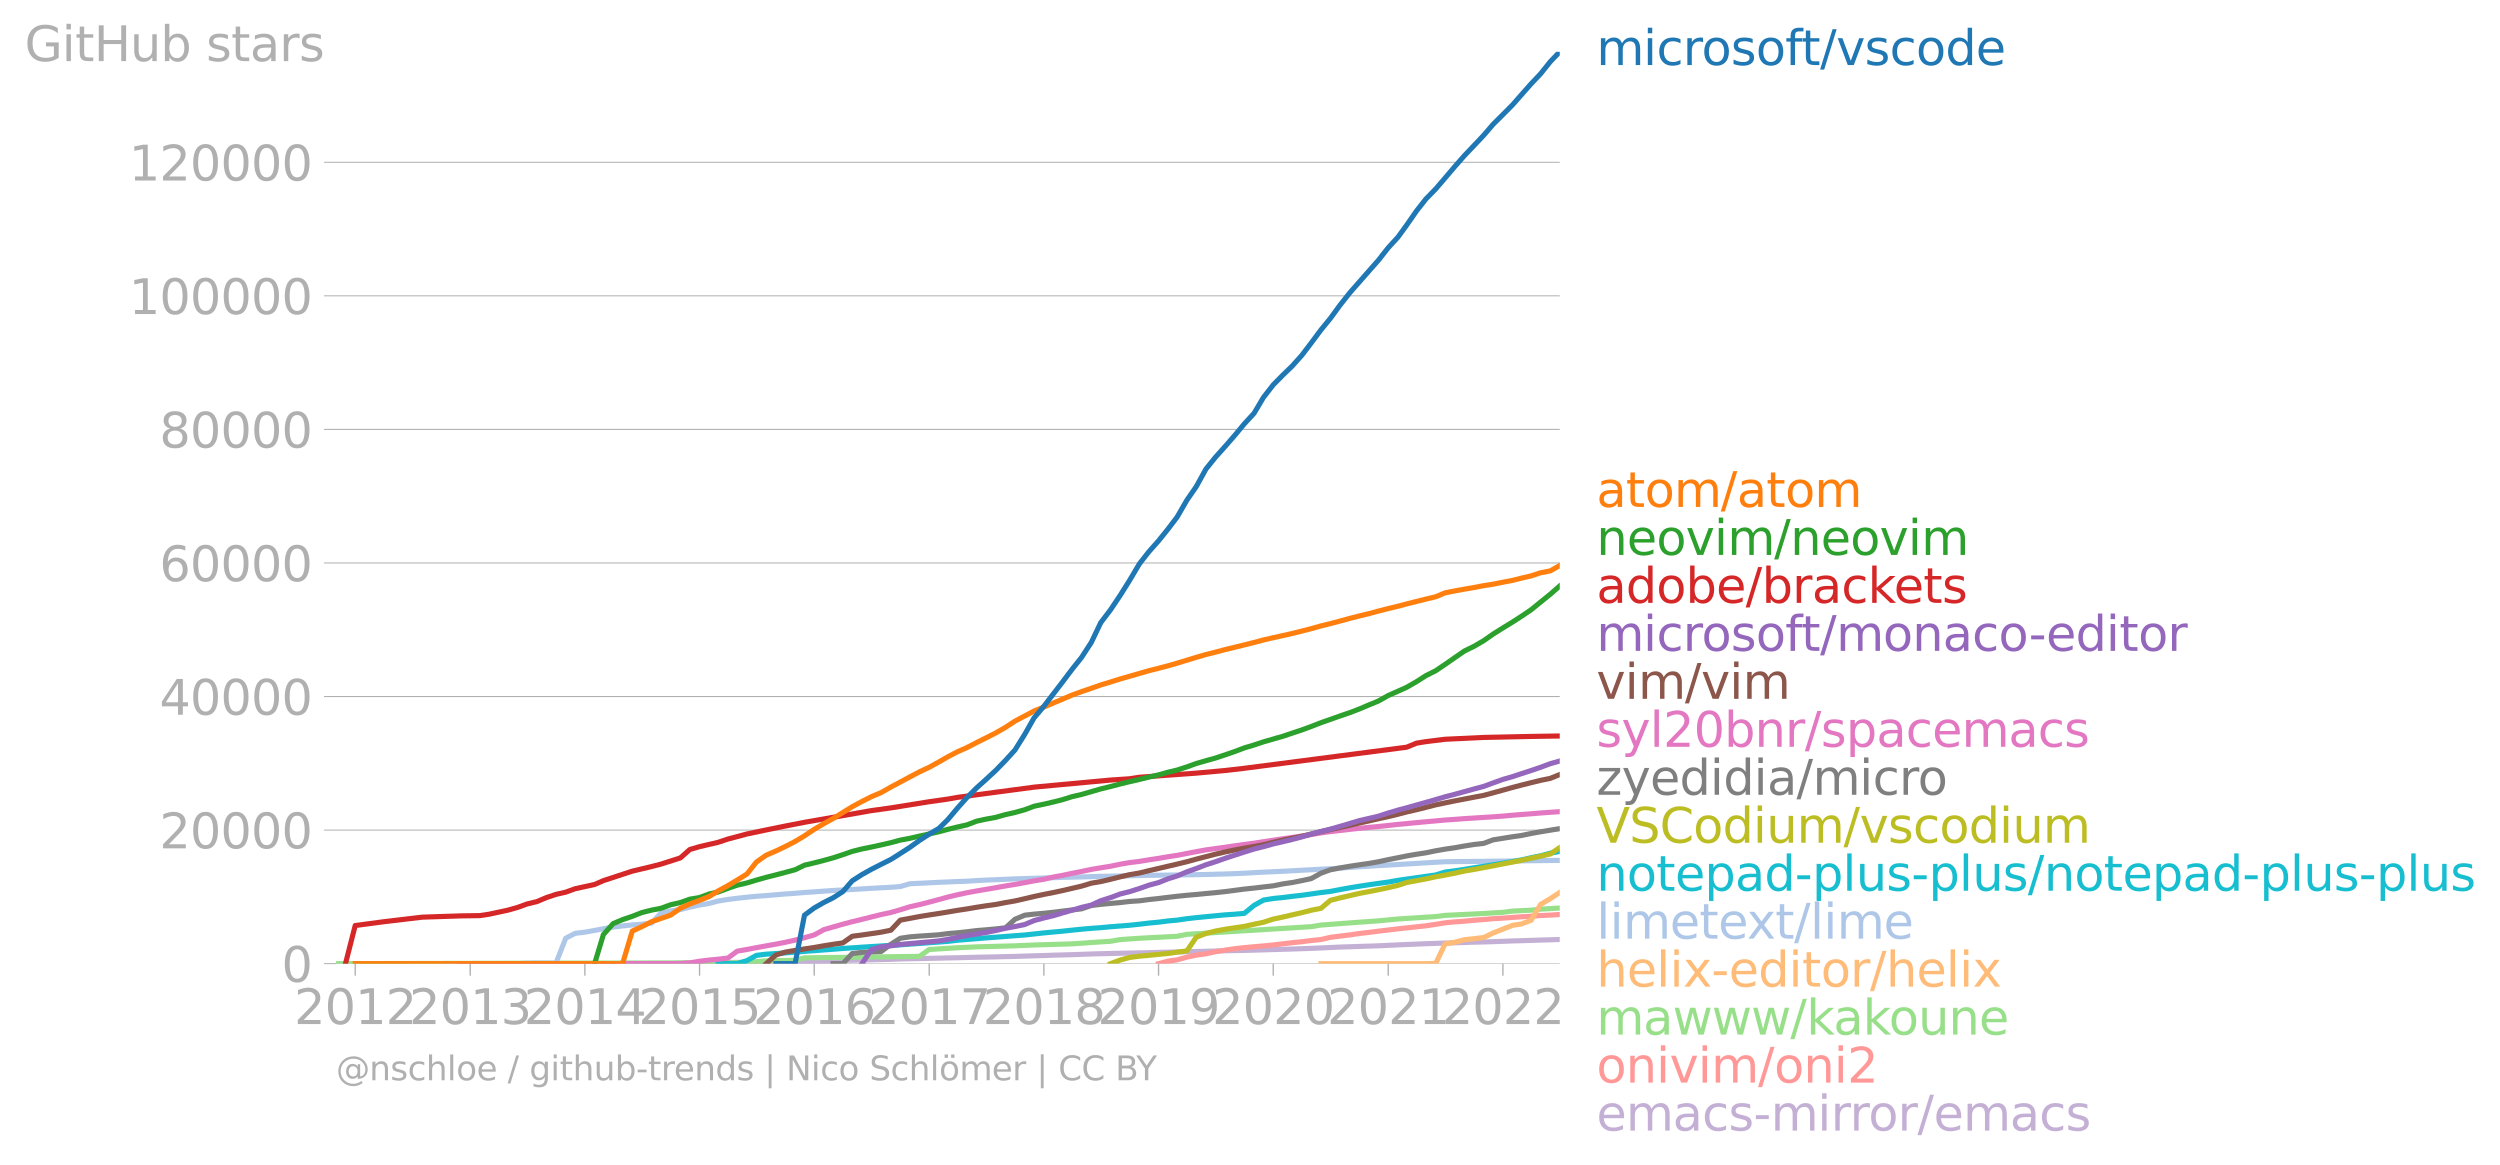 <svg xmlns:xlink="http://www.w3.org/1999/xlink" width="972.788" height="453.406" viewBox="0 0 729.591 340.054" xmlns="http://www.w3.org/2000/svg"><defs><style>*{stroke-linejoin:round;stroke-linecap:butt}</style></defs><g id="figure_1"><path d="M0 340.054h729.591V0H0v340.054z" style="fill:none" id="patch_1"/><g id="axes_1"><path d="M98.073 281.228h357.12V15.116H98.073v266.112z" style="fill:none" id="patch_2"/><g id="matplotlib.axis_1"><g id="xtick_1"><g id="line2d_1"><defs><path id="m80d85c4a92" d="M0 0v3.5" style="stroke:#b0b0b0;stroke-width:.4"/></defs><use xlink:href="#m80d85c4a92" x="103.666" y="281.228" style="fill:#b0b0b0;stroke:#b0b0b0;stroke-width:.4"/></g><g style="fill:#b0b0b0" transform="matrix(.14 0 0 -.14 85.851 298.866)" id="text_1"><defs><path id="DejaVuSans-32" d="M1228 531h2203V0H469v531q359 372 979 998 621 627 780 809 303 340 423 576 121 236 121 464 0 372-261 606-261 235-680 235-297 0-627-103-329-103-704-313v638q381 153 712 231 332 78 607 78 725 0 1156-363 431-362 431-968 0-288-108-546-107-257-392-607-78-91-497-524-418-433-1181-1211z" transform="scale(.016)"/><path id="DejaVuSans-30" d="M2034 4250q-487 0-733-480-245-479-245-1442 0-959 245-1439 246-480 733-480 491 0 736 480 246 480 246 1439 0 963-246 1442-245 480-736 480zm0 500q785 0 1199-621 414-620 414-1801 0-1178-414-1799Q2819-91 2034-91q-784 0-1198 620-414 621-414 1799 0 1181 414 1801 414 621 1198 621z" transform="scale(.016)"/><path id="DejaVuSans-31" d="M794 531h1031v3560L703 3866v575l1116 225h631V531h1031V0H794v531z" transform="scale(.016)"/></defs><use xlink:href="#DejaVuSans-32"/><use xlink:href="#DejaVuSans-30" x="63.623"/><use xlink:href="#DejaVuSans-31" x="127.246"/><use xlink:href="#DejaVuSans-32" x="190.869"/></g></g><g id="xtick_2"><use xlink:href="#m80d85c4a92" x="137.223" y="281.228" style="fill:#b0b0b0;stroke:#b0b0b0;stroke-width:.4" id="line2d_2"/><g style="fill:#b0b0b0" transform="matrix(.14 0 0 -.14 119.408 298.866)" id="text_2"><defs><path id="DejaVuSans-33" d="M2597 2516q453-97 707-404 255-306 255-756 0-690-475-1069Q2609-91 1734-91q-293 0-604 58T488 141v609q262-153 574-231 313-78 654-78 593 0 904 234t311 681q0 413-289 645-289 233-804 233h-544v519h569q465 0 712 186t247 536q0 359-255 551-254 193-729 193-260 0-557-57-297-56-653-174v562q360 100 674 150t592 50q719 0 1137-327 419-326 419-882 0-388-222-655t-631-370z" transform="scale(.016)"/></defs><use xlink:href="#DejaVuSans-32"/><use xlink:href="#DejaVuSans-30" x="63.623"/><use xlink:href="#DejaVuSans-31" x="127.246"/><use xlink:href="#DejaVuSans-33" x="190.869"/></g></g><g id="xtick_3"><use xlink:href="#m80d85c4a92" x="170.689" y="281.228" style="fill:#b0b0b0;stroke:#b0b0b0;stroke-width:.4" id="line2d_3"/><g style="fill:#b0b0b0" transform="matrix(.14 0 0 -.14 152.874 298.866)" id="text_3"><defs><path id="DejaVuSans-34" d="M2419 4116 825 1625h1594v2491zm-166 550h794V1625h666v-525h-666V0h-628v1100H313v609l1940 2957z" transform="scale(.016)"/></defs><use xlink:href="#DejaVuSans-32"/><use xlink:href="#DejaVuSans-30" x="63.623"/><use xlink:href="#DejaVuSans-31" x="127.246"/><use xlink:href="#DejaVuSans-34" x="190.869"/></g></g><g id="xtick_4"><use xlink:href="#m80d85c4a92" x="204.155" y="281.228" style="fill:#b0b0b0;stroke:#b0b0b0;stroke-width:.4" id="line2d_4"/><g style="fill:#b0b0b0" transform="matrix(.14 0 0 -.14 186.34 298.866)" id="text_4"><defs><path id="DejaVuSans-35" d="M691 4666h2478v-532H1269V2991q137 47 274 70 138 23 276 23 781 0 1237-428 457-428 457-1159 0-753-469-1171Q2575-91 1722-91q-294 0-599 50Q819 9 494 109v635q281-153 581-228t634-75q541 0 856 284 316 284 316 772 0 487-316 771-315 285-856 285-253 0-505-56-251-56-513-175v2344z" transform="scale(.016)"/></defs><use xlink:href="#DejaVuSans-32"/><use xlink:href="#DejaVuSans-30" x="63.623"/><use xlink:href="#DejaVuSans-31" x="127.246"/><use xlink:href="#DejaVuSans-35" x="190.869"/></g></g><g id="xtick_5"><use xlink:href="#m80d85c4a92" x="237.62" y="281.228" style="fill:#b0b0b0;stroke:#b0b0b0;stroke-width:.4" id="line2d_5"/><g style="fill:#b0b0b0" transform="matrix(.14 0 0 -.14 219.805 298.866)" id="text_5"><defs><path id="DejaVuSans-36" d="M2113 2584q-425 0-674-291-248-290-248-796 0-503 248-796 249-292 674-292t673 292q248 293 248 796 0 506-248 796-248 291-673 291zm1253 1979v-575q-238 112-480 171-242 60-480 60-625 0-955-422-329-422-376-1275 184 272 462 417 279 145 613 145 703 0 1111-427 408-426 408-1160 0-719-425-1154Q2819-91 2113-91q-810 0-1238 620-428 621-428 1799 0 1106 525 1764t1409 658q238 0 480-47t505-140z" transform="scale(.016)"/></defs><use xlink:href="#DejaVuSans-32"/><use xlink:href="#DejaVuSans-30" x="63.623"/><use xlink:href="#DejaVuSans-31" x="127.246"/><use xlink:href="#DejaVuSans-36" x="190.869"/></g></g><g id="xtick_6"><use xlink:href="#m80d85c4a92" x="271.178" y="281.228" style="fill:#b0b0b0;stroke:#b0b0b0;stroke-width:.4" id="line2d_6"/><g style="fill:#b0b0b0" transform="matrix(.14 0 0 -.14 253.363 298.866)" id="text_6"><defs><path id="DejaVuSans-37" d="M525 4666h3000v-269L1831 0h-659l1594 4134H525v532z" transform="scale(.016)"/></defs><use xlink:href="#DejaVuSans-32"/><use xlink:href="#DejaVuSans-30" x="63.623"/><use xlink:href="#DejaVuSans-31" x="127.246"/><use xlink:href="#DejaVuSans-37" x="190.869"/></g></g><g id="xtick_7"><use xlink:href="#m80d85c4a92" x="304.643" y="281.228" style="fill:#b0b0b0;stroke:#b0b0b0;stroke-width:.4" id="line2d_7"/><g style="fill:#b0b0b0" transform="matrix(.14 0 0 -.14 286.828 298.866)" id="text_7"><defs><path id="DejaVuSans-38" d="M2034 2216q-450 0-708-241-257-241-257-662 0-422 257-663 258-241 708-241t709 242q260 243 260 662 0 421-258 662-257 241-711 241zm-631 268q-406 100-633 378-226 279-226 679 0 559 398 884 399 325 1092 325 697 0 1094-325t397-884q0-400-227-679-226-278-629-378 456-106 710-416 255-309 255-755 0-679-414-1042Q2806-91 2034-91q-771 0-1186 362-414 363-414 1042 0 446 256 755 257 310 713 416zm-231 997q0-362 226-565 227-203 636-203 407 0 636 203 230 203 230 565 0 363-230 566-229 203-636 203-409 0-636-203-226-203-226-566z" transform="scale(.016)"/></defs><use xlink:href="#DejaVuSans-32"/><use xlink:href="#DejaVuSans-30" x="63.623"/><use xlink:href="#DejaVuSans-31" x="127.246"/><use xlink:href="#DejaVuSans-38" x="190.869"/></g></g><g id="xtick_8"><use xlink:href="#m80d85c4a92" x="338.109" y="281.228" style="fill:#b0b0b0;stroke:#b0b0b0;stroke-width:.4" id="line2d_8"/><g style="fill:#b0b0b0" transform="matrix(.14 0 0 -.14 320.294 298.866)" id="text_8"><defs><path id="DejaVuSans-39" d="M703 97v575q238-113 481-172 244-59 479-59 625 0 954 420 330 420 377 1277-181-269-460-413-278-144-615-144-700 0-1108 423-408 424-408 1159 0 718 425 1152 425 435 1131 435 810 0 1236-621 427-620 427-1801 0-1103-524-1761Q2575-91 1691-91q-238 0-482 47Q966 3 703 97zm1256 1978q425 0 673 290 249 291 249 798 0 503-249 795-248 292-673 292t-673-292q-248-292-248-795 0-507 248-798 248-290 673-290z" transform="scale(.016)"/></defs><use xlink:href="#DejaVuSans-32"/><use xlink:href="#DejaVuSans-30" x="63.623"/><use xlink:href="#DejaVuSans-31" x="127.246"/><use xlink:href="#DejaVuSans-39" x="190.869"/></g></g><g id="xtick_9"><use xlink:href="#m80d85c4a92" x="371.575" y="281.228" style="fill:#b0b0b0;stroke:#b0b0b0;stroke-width:.4" id="line2d_9"/><g style="fill:#b0b0b0" transform="matrix(.14 0 0 -.14 353.76 298.866)" id="text_9"><use xlink:href="#DejaVuSans-32"/><use xlink:href="#DejaVuSans-30" x="63.623"/><use xlink:href="#DejaVuSans-32" x="127.246"/><use xlink:href="#DejaVuSans-30" x="190.869"/></g></g><g id="xtick_10"><use xlink:href="#m80d85c4a92" x="405.132" y="281.228" style="fill:#b0b0b0;stroke:#b0b0b0;stroke-width:.4" id="line2d_10"/><g style="fill:#b0b0b0" transform="matrix(.14 0 0 -.14 387.317 298.866)" id="text_10"><use xlink:href="#DejaVuSans-32"/><use xlink:href="#DejaVuSans-30" x="63.623"/><use xlink:href="#DejaVuSans-32" x="127.246"/><use xlink:href="#DejaVuSans-31" x="190.869"/></g></g><g id="xtick_11"><use xlink:href="#m80d85c4a92" x="438.598" y="281.228" style="fill:#b0b0b0;stroke:#b0b0b0;stroke-width:.4" id="line2d_11"/><g style="fill:#b0b0b0" transform="matrix(.14 0 0 -.14 420.783 298.866)" id="text_11"><use xlink:href="#DejaVuSans-32"/><use xlink:href="#DejaVuSans-30" x="63.623"/><use xlink:href="#DejaVuSans-32" x="127.246"/><use xlink:href="#DejaVuSans-32" x="190.869"/></g></g></g><g id="matplotlib.axis_2"><g id="ytick_1"><path d="M98.073 281.228h357.12" clip-path="url(#pb4edbf4f71)" style="fill:none;stroke:#b0b0b0;stroke-width:.3;stroke-linecap:square" id="line2d_12"/><g id="line2d_13"><defs><path id="me4d086dafc" d="M0 0h-3.5" style="stroke:#b0b0b0;stroke-width:.3"/></defs><use xlink:href="#me4d086dafc" x="98.073" y="281.228" style="fill:#b0b0b0;stroke:#b0b0b0;stroke-width:.3"/></g><use xlink:href="#DejaVuSans-30" style="fill:#b0b0b0" transform="matrix(.14 0 0 -.14 82.166 286.547)" id="text_12"/></g><g id="ytick_2"><path d="M98.073 242.25h357.12" clip-path="url(#pb4edbf4f71)" style="fill:none;stroke:#b0b0b0;stroke-width:.3;stroke-linecap:square" id="line2d_14"/><use xlink:href="#me4d086dafc" x="98.073" y="242.25" style="fill:#b0b0b0;stroke:#b0b0b0;stroke-width:.3" id="line2d_15"/><g style="fill:#b0b0b0" transform="matrix(.14 0 0 -.14 46.536 247.57)" id="text_13"><use xlink:href="#DejaVuSans-32"/><use xlink:href="#DejaVuSans-30" x="63.623"/><use xlink:href="#DejaVuSans-30" x="127.246"/><use xlink:href="#DejaVuSans-30" x="190.869"/><use xlink:href="#DejaVuSans-30" x="254.492"/></g></g><g id="ytick_3"><path d="M98.073 203.272h357.12" clip-path="url(#pb4edbf4f71)" style="fill:none;stroke:#b0b0b0;stroke-width:.3;stroke-linecap:square" id="line2d_16"/><use xlink:href="#me4d086dafc" x="98.073" y="203.272" style="fill:#b0b0b0;stroke:#b0b0b0;stroke-width:.3" id="line2d_17"/><g style="fill:#b0b0b0" transform="matrix(.14 0 0 -.14 46.536 208.591)" id="text_14"><use xlink:href="#DejaVuSans-34"/><use xlink:href="#DejaVuSans-30" x="63.623"/><use xlink:href="#DejaVuSans-30" x="127.246"/><use xlink:href="#DejaVuSans-30" x="190.869"/><use xlink:href="#DejaVuSans-30" x="254.492"/></g></g><g id="ytick_4"><path d="M98.073 164.294h357.12" clip-path="url(#pb4edbf4f71)" style="fill:none;stroke:#b0b0b0;stroke-width:.3;stroke-linecap:square" id="line2d_18"/><use xlink:href="#me4d086dafc" x="98.073" y="164.294" style="fill:#b0b0b0;stroke:#b0b0b0;stroke-width:.3" id="line2d_19"/><g style="fill:#b0b0b0" transform="matrix(.14 0 0 -.14 46.536 169.613)" id="text_15"><use xlink:href="#DejaVuSans-36"/><use xlink:href="#DejaVuSans-30" x="63.623"/><use xlink:href="#DejaVuSans-30" x="127.246"/><use xlink:href="#DejaVuSans-30" x="190.869"/><use xlink:href="#DejaVuSans-30" x="254.492"/></g></g><g id="ytick_5"><path d="M98.073 125.316h357.12" clip-path="url(#pb4edbf4f71)" style="fill:none;stroke:#b0b0b0;stroke-width:.3;stroke-linecap:square" id="line2d_20"/><use xlink:href="#me4d086dafc" x="98.073" y="125.316" style="fill:#b0b0b0;stroke:#b0b0b0;stroke-width:.3" id="line2d_21"/><g style="fill:#b0b0b0" transform="matrix(.14 0 0 -.14 46.536 130.635)" id="text_16"><use xlink:href="#DejaVuSans-38"/><use xlink:href="#DejaVuSans-30" x="63.623"/><use xlink:href="#DejaVuSans-30" x="127.246"/><use xlink:href="#DejaVuSans-30" x="190.869"/><use xlink:href="#DejaVuSans-30" x="254.492"/></g></g><g id="ytick_6"><path d="M98.073 86.338h357.12" clip-path="url(#pb4edbf4f71)" style="fill:none;stroke:#b0b0b0;stroke-width:.3;stroke-linecap:square" id="line2d_22"/><use xlink:href="#me4d086dafc" x="98.073" y="86.338" style="fill:#b0b0b0;stroke:#b0b0b0;stroke-width:.3" id="line2d_23"/><g style="fill:#b0b0b0" transform="matrix(.14 0 0 -.14 37.628 91.657)" id="text_17"><use xlink:href="#DejaVuSans-31"/><use xlink:href="#DejaVuSans-30" x="63.623"/><use xlink:href="#DejaVuSans-30" x="127.246"/><use xlink:href="#DejaVuSans-30" x="190.869"/><use xlink:href="#DejaVuSans-30" x="254.492"/><use xlink:href="#DejaVuSans-30" x="318.115"/></g></g><g id="ytick_7"><path d="M98.073 47.36h357.12" clip-path="url(#pb4edbf4f71)" style="fill:none;stroke:#b0b0b0;stroke-width:.3;stroke-linecap:square" id="line2d_24"/><use xlink:href="#me4d086dafc" x="98.073" y="47.361" style="fill:#b0b0b0;stroke:#b0b0b0;stroke-width:.3" id="line2d_25"/><g style="fill:#b0b0b0" transform="matrix(.14 0 0 -.14 37.628 52.68)" id="text_18"><use xlink:href="#DejaVuSans-31"/><use xlink:href="#DejaVuSans-32" x="63.623"/><use xlink:href="#DejaVuSans-30" x="127.246"/><use xlink:href="#DejaVuSans-30" x="190.869"/><use xlink:href="#DejaVuSans-30" x="254.492"/><use xlink:href="#DejaVuSans-30" x="318.115"/></g></g><g style="fill:#b0b0b0" transform="matrix(.14 0 0 -.14 7.2 17.838)" id="text_19"><defs><path id="DejaVuSans-47" d="M3809 666v1253H2778v519h1656V434q-365-259-806-392-440-133-940-133-1094 0-1712 639-617 640-617 1780 0 1144 617 1783 618 639 1712 639 456 0 867-113 411-112 758-331v-672q-350 297-744 447t-828 150q-857 0-1287-478-429-478-429-1425 0-944 429-1422 430-478 1287-478 334 0 596 58 263 58 472 180z" transform="scale(.016)"/><path id="DejaVuSans-69" d="M603 3500h575V0H603v3500zm0 1363h575v-729H603v729z" transform="scale(.016)"/><path id="DejaVuSans-74" d="M1172 4494v-994h1184v-447H1172V1153q0-428 117-550t477-122h590V0h-590q-666 0-919 248-253 249-253 905v1900H172v447h422v994h578z" transform="scale(.016)"/><path id="DejaVuSans-48" d="M628 4666h631V2753h2294v1913h631V0h-631v2222H1259V0H628v4666z" transform="scale(.016)"/><path id="DejaVuSans-75" d="M544 1381v2119h575V1403q0-497 193-746 194-248 582-248 465 0 735 297 271 297 271 810v1984h575V0h-575v538q-209-319-486-474-276-155-642-155-603 0-916 375-312 375-312 1097zm1447 2203z" transform="scale(.016)"/><path id="DejaVuSans-62" d="M3116 1747q0 634-261 995t-717 361q-457 0-718-361t-261-995q0-634 261-995t718-361q456 0 717 361t261 995zM1159 2969q182 312 458 463 277 152 661 152 638 0 1036-506 399-506 399-1331T3314 415Q2916-91 2278-91q-384 0-661 152-276 152-458 464V0H581v4863h578V2969z" transform="scale(.016)"/><path id="DejaVuSans-73" d="M2834 3397v-544q-243 125-506 187-262 63-544 63-428 0-642-131t-214-394q0-200 153-314t616-217l197-44q612-131 870-370t258-667q0-488-386-773Q2250-91 1575-91q-281 0-586 55T347 128v594q319-166 628-249 309-82 613-82 406 0 624 139 219 139 219 392 0 234-158 359-157 125-692 241l-200 47q-534 112-772 345-237 233-237 639 0 494 350 762 350 269 994 269 318 0 599-47 282-46 519-140z" transform="scale(.016)"/><path id="DejaVuSans-61" d="M2194 1759q-697 0-966-159t-269-544q0-306 202-486 202-179 548-179 479 0 768 339t289 901v128h-572zm1147 238V0h-575v531q-197-318-491-470T1556-91q-537 0-855 302-317 302-317 808 0 590 395 890 396 300 1180 300h807v57q0 397-261 614t-733 217q-300 0-585-72-284-72-546-216v532q315 122 612 182 297 61 578 61 760 0 1135-394 375-393 375-1193z" transform="scale(.016)"/><path id="DejaVuSans-72" d="M2631 2963q-97 56-211 82-114 27-251 27-488 0-749-317t-261-911V0H581v3500h578v-544q182 319 472 473 291 155 707 155 59 0 131-8 72-7 159-23l3-590z" transform="scale(.016)"/></defs><use xlink:href="#DejaVuSans-47"/><use xlink:href="#DejaVuSans-69" x="77.49"/><use xlink:href="#DejaVuSans-74" x="105.273"/><use xlink:href="#DejaVuSans-48" x="144.482"/><use xlink:href="#DejaVuSans-75" x="219.678"/><use xlink:href="#DejaVuSans-62" x="283.057"/><use xlink:href="#DejaVuSans-20" x="346.533"/><use xlink:href="#DejaVuSans-73" x="378.32"/><use xlink:href="#DejaVuSans-74" x="430.42"/><use xlink:href="#DejaVuSans-61" x="469.629"/><use xlink:href="#DejaVuSans-72" x="530.908"/><use xlink:href="#DejaVuSans-73" x="572.021"/></g></g><path d="m190.127 281.228 2.842-.01 2.75-.011 2.843-.047 2.75-.068 2.843-.032 2.842-.056 2.567-.047 2.843-.058 2.75-.047 2.842-.037 2.751-.049 2.842-.035 2.843-.047 2.75-.05 2.843-.033 2.75-.051 2.842-.041 2.843-.068 2.659-.078 2.842-.06 2.75-.077 2.843-.062 2.75-.057 2.843-.07 2.842-.07 2.75-.1 2.843-.071 2.75-.045 2.843-.074 2.842-.057 2.567-.06 2.843-.055 2.75-.074 2.842-.068 2.751-.053 2.842-.06 2.843-.076 2.75-.055 2.843-.091 2.75-.092 2.842-.074 2.843-.107 2.567-.066 2.842-.082 2.75-.092 2.843-.109 2.75-.074 2.843-.066 2.842-.068 2.75-.057 2.843-.05 2.75-.06 2.843-.09 2.842-.055 2.568-.059 2.842-.074 2.75-.066 2.843-.066 2.75-.074 2.843-.076 2.842-.051 2.75-.05 2.843-.079 2.75-.076 2.843-.091 2.842-.088 2.659-.074 2.842-.096 2.75-.097 2.843-.115 2.75-.134 2.843-.127 2.842-.094 2.751-.095 2.842-.086 2.75-.097 2.843-.129 2.842-.14 2.568-.115 2.842-.107 2.75-.121 2.843-.092 2.75-.095 2.843-.074 2.842-.1 2.75-.08 2.843-.068 2.75-.084 2.843-.105 2.842-.11 2.567-.073 2.843-.086 2.75-.095 2.843-.075 2.75-.091" clip-path="url(#pb4edbf4f71)" style="fill:none;stroke:#c5b0d5;stroke-width:1.5;stroke-linecap:square" id="line2d_26"/><path d="m338.11 281.228 2.841-.748 2.568-.359 2.842-.781 2.75-.597 2.843-.393 2.75-.603 2.843-.462 2.842-.432 2.75-.296 2.843-.265 2.75-.242 2.843-.271 2.842-.347 2.659-.316 2.842-.286 2.75-.35 2.843-.295 2.75-.64 2.843-.36 2.842-.349 2.751-.415 2.842-.314 2.75-.364 2.843-.33 2.842-.35 2.568-.275 2.842-.31 2.75-.292 2.843-.433 2.75-.446 2.843-.275 2.842-.199 2.75-.28 2.843-.201 2.75-.25 2.843-.161 2.842-.215 2.567-.173 2.843-.168 2.75-.189 2.843-.138 2.75-.18" clip-path="url(#pb4edbf4f71)" style="fill:none;stroke:#ff9896;stroke-width:1.5;stroke-linecap:square" id="line2d_27"/><path d="m98.073 281.228 117.084-.267 2.842-.02 5.593-.555 8.436-.123 2.75-.727 33.557-.434 2.843-2.004 8.252-.512 5.592-.257 11.186-.306 5.593-.24 11.094-.328 8.344-.58 2.842-.168 2.842-.5 5.593-.385 11.003-.575 2.842-.575 36.308-2.239 2.842-.464 8.435-.637 8.344-.596 5.684-.542 11.003-.704 2.75-.349 11.278-.547 5.593-.347 2.842-.357 5.41-.27 2.75-.29 5.593-.328h0" clip-path="url(#pb4edbf4f71)" style="fill:none;stroke:#98df8a;stroke-width:1.5;stroke-linecap:square" id="line2d_28"/><g style="fill:#1f77b4" transform="matrix(.14 0 0 -.14 465.907 18.98)" id="text_20"><defs><path id="DejaVuSans-6d" d="M3328 2828q216 388 516 572t706 184q547 0 844-383 297-382 297-1088V0h-578v2094q0 503-179 746-178 244-543 244-447 0-707-297-259-296-259-809V0h-578v2094q0 506-178 748t-550 242q-441 0-701-298-259-298-259-808V0H581v3500h578v-544q197 322 472 475t653 153q382 0 649-194 267-193 395-562z" transform="scale(.016)"/><path id="DejaVuSans-63" d="M3122 3366v-538q-244 135-489 202t-495 67q-560 0-870-355-309-354-309-995t309-996q310-354 870-354 250 0 495 67t489 202V134Q2881 22 2623-34q-257-57-548-57-791 0-1257 497-465 497-465 1341 0 856 470 1346 471 491 1290 491 265 0 518-55 253-54 491-163z" transform="scale(.016)"/><path id="DejaVuSans-6f" d="M1959 3097q-462 0-731-361t-269-989q0-628 267-989 268-361 733-361 460 0 728 362 269 363 269 988 0 622-269 986-268 364-728 364zm0 487q750 0 1178-488 429-487 429-1349 0-859-429-1349Q2709-91 1959-91q-753 0-1180 489-426 490-426 1349 0 862 426 1349 427 488 1180 488z" transform="scale(.016)"/><path id="DejaVuSans-66" d="M2375 4863v-479h-550q-309 0-430-125-120-125-120-450v-309h947v-447h-947V0H697v3053H147v447h550v244q0 584 272 851 272 268 862 268h544z" transform="scale(.016)"/><path id="DejaVuSans-2f" d="M1625 4666h531L531-594H0l1625 5260z" transform="scale(.016)"/><path id="DejaVuSans-76" d="M191 3500h609L1894 563l1094 2937h609L2284 0h-781L191 3500z" transform="scale(.016)"/><path id="DejaVuSans-64" d="M2906 2969v1894h575V0h-575v525q-181-312-458-464-276-152-664-152-634 0-1033 506-398 507-398 1332t398 1331q399 506 1033 506 388 0 664-152 277-151 458-463zM947 1747q0-634 261-995t717-361q456 0 718 361 263 361 263 995t-263 995q-262 361-718 361t-717-361q-261-361-261-995z" transform="scale(.016)"/><path id="DejaVuSans-65" d="M3597 1894v-281H953q38-594 358-905t892-311q331 0 642 81t618 244V178Q3153 47 2828-22t-659-69q-838 0-1327 487-489 488-489 1320 0 859 464 1363 464 505 1252 505 706 0 1117-455 411-454 411-1235zm-575 169q-6 471-264 752-258 282-683 282-481 0-770-272t-333-766l2050 4z" transform="scale(.016)"/></defs><use xlink:href="#DejaVuSans-6d"/><use xlink:href="#DejaVuSans-69" x="97.412"/><use xlink:href="#DejaVuSans-63" x="125.195"/><use xlink:href="#DejaVuSans-72" x="180.176"/><use xlink:href="#DejaVuSans-6f" x="219.039"/><use xlink:href="#DejaVuSans-73" x="280.221"/><use xlink:href="#DejaVuSans-6f" x="332.32"/><use xlink:href="#DejaVuSans-66" x="393.502"/><use xlink:href="#DejaVuSans-74" x="426.957"/><use xlink:href="#DejaVuSans-2f" x="466.166"/><use xlink:href="#DejaVuSans-76" x="499.857"/><use xlink:href="#DejaVuSans-73" x="559.037"/><use xlink:href="#DejaVuSans-63" x="611.137"/><use xlink:href="#DejaVuSans-6f" x="666.117"/><use xlink:href="#DejaVuSans-64" x="727.299"/><use xlink:href="#DejaVuSans-65" x="790.775"/></g><g style="fill:#ff7f0e" transform="matrix(.14 0 0 -.14 465.907 147.943)" id="text_21"><use xlink:href="#DejaVuSans-61"/><use xlink:href="#DejaVuSans-74" x="61.279"/><use xlink:href="#DejaVuSans-6f" x="100.488"/><use xlink:href="#DejaVuSans-6d" x="161.67"/><use xlink:href="#DejaVuSans-2f" x="259.082"/><use xlink:href="#DejaVuSans-61" x="292.773"/><use xlink:href="#DejaVuSans-74" x="354.053"/><use xlink:href="#DejaVuSans-6f" x="393.262"/><use xlink:href="#DejaVuSans-6d" x="454.443"/></g><g style="fill:#2ca02c" transform="matrix(.14 0 0 -.14 465.907 161.943)" id="text_22"><defs><path id="DejaVuSans-6e" d="M3513 2113V0h-575v2094q0 497-194 743-194 247-581 247-466 0-735-297-269-296-269-809V0H581v3500h578v-544q207 316 486 472 280 156 646 156 603 0 912-373 310-373 310-1098z" transform="scale(.016)"/></defs><use xlink:href="#DejaVuSans-6e"/><use xlink:href="#DejaVuSans-65" x="63.379"/><use xlink:href="#DejaVuSans-6f" x="124.902"/><use xlink:href="#DejaVuSans-76" x="186.084"/><use xlink:href="#DejaVuSans-69" x="245.264"/><use xlink:href="#DejaVuSans-6d" x="273.047"/><use xlink:href="#DejaVuSans-2f" x="370.459"/><use xlink:href="#DejaVuSans-6e" x="404.15"/><use xlink:href="#DejaVuSans-65" x="467.529"/><use xlink:href="#DejaVuSans-6f" x="529.053"/><use xlink:href="#DejaVuSans-76" x="590.234"/><use xlink:href="#DejaVuSans-69" x="649.414"/><use xlink:href="#DejaVuSans-6d" x="677.197"/></g><g style="fill:#d62728" transform="matrix(.14 0 0 -.14 465.907 175.943)" id="text_23"><defs><path id="DejaVuSans-6b" d="M581 4863h578V1991l1716 1509h734L1753 1863 3688 0h-750L1159 1709V0H581v4863z" transform="scale(.016)"/></defs><use xlink:href="#DejaVuSans-61"/><use xlink:href="#DejaVuSans-64" x="61.279"/><use xlink:href="#DejaVuSans-6f" x="124.756"/><use xlink:href="#DejaVuSans-62" x="185.938"/><use xlink:href="#DejaVuSans-65" x="249.414"/><use xlink:href="#DejaVuSans-2f" x="310.938"/><use xlink:href="#DejaVuSans-62" x="344.629"/><use xlink:href="#DejaVuSans-72" x="408.105"/><use xlink:href="#DejaVuSans-61" x="449.219"/><use xlink:href="#DejaVuSans-63" x="510.498"/><use xlink:href="#DejaVuSans-6b" x="565.479"/><use xlink:href="#DejaVuSans-65" x="619.764"/><use xlink:href="#DejaVuSans-74" x="681.287"/><use xlink:href="#DejaVuSans-73" x="720.496"/></g><g style="fill:#9467bd" transform="matrix(.14 0 0 -.14 465.907 189.943)" id="text_24"><defs><path id="DejaVuSans-2d" d="M313 2009h1684v-512H313v512z" transform="scale(.016)"/></defs><use xlink:href="#DejaVuSans-6d"/><use xlink:href="#DejaVuSans-69" x="97.412"/><use xlink:href="#DejaVuSans-63" x="125.195"/><use xlink:href="#DejaVuSans-72" x="180.176"/><use xlink:href="#DejaVuSans-6f" x="219.039"/><use xlink:href="#DejaVuSans-73" x="280.221"/><use xlink:href="#DejaVuSans-6f" x="332.32"/><use xlink:href="#DejaVuSans-66" x="393.502"/><use xlink:href="#DejaVuSans-74" x="426.957"/><use xlink:href="#DejaVuSans-2f" x="466.166"/><use xlink:href="#DejaVuSans-6d" x="499.857"/><use xlink:href="#DejaVuSans-6f" x="597.27"/><use xlink:href="#DejaVuSans-6e" x="658.451"/><use xlink:href="#DejaVuSans-61" x="721.83"/><use xlink:href="#DejaVuSans-63" x="783.109"/><use xlink:href="#DejaVuSans-6f" x="838.09"/><use xlink:href="#DejaVuSans-2d" x="901.146"/><use xlink:href="#DejaVuSans-65" x="937.23"/><use xlink:href="#DejaVuSans-64" x="998.754"/><use xlink:href="#DejaVuSans-69" x="1062.23"/><use xlink:href="#DejaVuSans-74" x="1090.014"/><use xlink:href="#DejaVuSans-6f" x="1129.223"/><use xlink:href="#DejaVuSans-72" x="1190.404"/></g><g style="fill:#8c564b" transform="matrix(.14 0 0 -.14 465.907 203.943)" id="text_25"><use xlink:href="#DejaVuSans-76"/><use xlink:href="#DejaVuSans-69" x="59.18"/><use xlink:href="#DejaVuSans-6d" x="86.963"/><use xlink:href="#DejaVuSans-2f" x="184.375"/><use xlink:href="#DejaVuSans-76" x="218.066"/><use xlink:href="#DejaVuSans-69" x="277.246"/><use xlink:href="#DejaVuSans-6d" x="305.029"/></g><g style="fill:#e377c2" transform="matrix(.14 0 0 -.14 465.907 217.943)" id="text_26"><defs><path id="DejaVuSans-79" d="M2059-325q-243-625-475-815-231-191-618-191H506v481h338q237 0 368 113 132 112 291 531l103 262L191 3500h609L1894 763l1094 2737h609L2059-325z" transform="scale(.016)"/><path id="DejaVuSans-6c" d="M603 4863h575V0H603v4863z" transform="scale(.016)"/><path id="DejaVuSans-70" d="M1159 525v-1856H581v4831h578v-531q182 312 458 463 277 152 661 152 638 0 1036-506 399-506 399-1331T3314 415Q2916-91 2278-91q-384 0-661 152-276 152-458 464zm1957 1222q0 634-261 995t-717 361q-457 0-718-361t-261-995q0-634 261-995t718-361q456 0 717 361t261 995z" transform="scale(.016)"/></defs><use xlink:href="#DejaVuSans-73"/><use xlink:href="#DejaVuSans-79" x="52.1"/><use xlink:href="#DejaVuSans-6c" x="111.279"/><use xlink:href="#DejaVuSans-32" x="139.063"/><use xlink:href="#DejaVuSans-30" x="202.686"/><use xlink:href="#DejaVuSans-62" x="266.309"/><use xlink:href="#DejaVuSans-6e" x="329.785"/><use xlink:href="#DejaVuSans-72" x="393.164"/><use xlink:href="#DejaVuSans-2f" x="434.277"/><use xlink:href="#DejaVuSans-73" x="467.969"/><use xlink:href="#DejaVuSans-70" x="520.068"/><use xlink:href="#DejaVuSans-61" x="583.545"/><use xlink:href="#DejaVuSans-63" x="644.824"/><use xlink:href="#DejaVuSans-65" x="699.805"/><use xlink:href="#DejaVuSans-6d" x="761.328"/><use xlink:href="#DejaVuSans-61" x="858.74"/><use xlink:href="#DejaVuSans-63" x="920.02"/><use xlink:href="#DejaVuSans-73" x="975"/></g><g style="fill:#7f7f7f" transform="matrix(.14 0 0 -.14 465.907 231.943)" id="text_27"><defs><path id="DejaVuSans-7a" d="M353 3500h2731v-525L922 459h2162V0H275v525l2163 2516H353v459z" transform="scale(.016)"/></defs><use xlink:href="#DejaVuSans-7a"/><use xlink:href="#DejaVuSans-79" x="52.49"/><use xlink:href="#DejaVuSans-65" x="111.67"/><use xlink:href="#DejaVuSans-64" x="173.193"/><use xlink:href="#DejaVuSans-69" x="236.67"/><use xlink:href="#DejaVuSans-64" x="264.453"/><use xlink:href="#DejaVuSans-69" x="327.93"/><use xlink:href="#DejaVuSans-61" x="355.713"/><use xlink:href="#DejaVuSans-2f" x="416.992"/><use xlink:href="#DejaVuSans-6d" x="450.684"/><use xlink:href="#DejaVuSans-69" x="548.096"/><use xlink:href="#DejaVuSans-63" x="575.879"/><use xlink:href="#DejaVuSans-72" x="630.859"/><use xlink:href="#DejaVuSans-6f" x="669.723"/></g><g style="fill:#bcbd22" transform="matrix(.14 0 0 -.14 465.907 245.943)" id="text_28"><defs><path id="DejaVuSans-56" d="M1831 0 50 4666h659L2188 738l1481 3928h656L2547 0h-716z" transform="scale(.016)"/><path id="DejaVuSans-53" d="M3425 4513v-616q-359 172-678 256-319 85-616 85-515 0-795-200t-280-569q0-310 186-468 186-157 705-254l381-78q706-135 1042-474t336-907q0-679-455-1029Q2797-91 1919-91q-331 0-705 75-373 75-773 222v650q384-215 753-325 369-109 725-109 540 0 834 212 294 213 294 607 0 343-211 537t-692 291l-385 75q-706 140-1022 440-315 300-315 835 0 619 436 975t1201 356q329 0 669-60 341-59 697-177z" transform="scale(.016)"/><path id="DejaVuSans-43" d="M4122 4306v-665q-319 297-680 443-361 147-767 147-800 0-1225-489t-425-1414q0-922 425-1411t1225-489q406 0 767 147t680 444V359q-331-225-702-338-370-112-782-112-1060 0-1670 648-609 649-609 1771 0 1125 609 1773 610 649 1670 649 418 0 788-111 371-111 696-333z" transform="scale(.016)"/></defs><use xlink:href="#DejaVuSans-56"/><use xlink:href="#DejaVuSans-53" x="68.408"/><use xlink:href="#DejaVuSans-43" x="131.885"/><use xlink:href="#DejaVuSans-6f" x="201.709"/><use xlink:href="#DejaVuSans-64" x="262.891"/><use xlink:href="#DejaVuSans-69" x="326.367"/><use xlink:href="#DejaVuSans-75" x="354.15"/><use xlink:href="#DejaVuSans-6d" x="417.529"/><use xlink:href="#DejaVuSans-2f" x="514.941"/><use xlink:href="#DejaVuSans-76" x="548.633"/><use xlink:href="#DejaVuSans-73" x="607.813"/><use xlink:href="#DejaVuSans-63" x="659.912"/><use xlink:href="#DejaVuSans-6f" x="714.893"/><use xlink:href="#DejaVuSans-64" x="776.074"/><use xlink:href="#DejaVuSans-69" x="839.551"/><use xlink:href="#DejaVuSans-75" x="867.334"/><use xlink:href="#DejaVuSans-6d" x="930.713"/></g><g style="fill:#17becf" transform="matrix(.14 0 0 -.14 465.907 259.943)" id="text_29"><use xlink:href="#DejaVuSans-6e"/><use xlink:href="#DejaVuSans-6f" x="63.379"/><use xlink:href="#DejaVuSans-74" x="124.561"/><use xlink:href="#DejaVuSans-65" x="163.77"/><use xlink:href="#DejaVuSans-70" x="225.293"/><use xlink:href="#DejaVuSans-61" x="288.77"/><use xlink:href="#DejaVuSans-64" x="350.049"/><use xlink:href="#DejaVuSans-2d" x="413.525"/><use xlink:href="#DejaVuSans-70" x="449.609"/><use xlink:href="#DejaVuSans-6c" x="513.086"/><use xlink:href="#DejaVuSans-75" x="540.869"/><use xlink:href="#DejaVuSans-73" x="604.248"/><use xlink:href="#DejaVuSans-2d" x="656.348"/><use xlink:href="#DejaVuSans-70" x="692.432"/><use xlink:href="#DejaVuSans-6c" x="755.908"/><use xlink:href="#DejaVuSans-75" x="783.691"/><use xlink:href="#DejaVuSans-73" x="847.07"/><use xlink:href="#DejaVuSans-2f" x="899.17"/><use xlink:href="#DejaVuSans-6e" x="932.861"/><use xlink:href="#DejaVuSans-6f" x="996.24"/><use xlink:href="#DejaVuSans-74" x="1057.422"/><use xlink:href="#DejaVuSans-65" x="1096.631"/><use xlink:href="#DejaVuSans-70" x="1158.154"/><use xlink:href="#DejaVuSans-61" x="1221.631"/><use xlink:href="#DejaVuSans-64" x="1282.91"/><use xlink:href="#DejaVuSans-2d" x="1346.387"/><use xlink:href="#DejaVuSans-70" x="1382.471"/><use xlink:href="#DejaVuSans-6c" x="1445.947"/><use xlink:href="#DejaVuSans-75" x="1473.73"/><use xlink:href="#DejaVuSans-73" x="1537.109"/><use xlink:href="#DejaVuSans-2d" x="1589.209"/><use xlink:href="#DejaVuSans-70" x="1625.293"/><use xlink:href="#DejaVuSans-6c" x="1688.77"/><use xlink:href="#DejaVuSans-75" x="1716.553"/><use xlink:href="#DejaVuSans-73" x="1779.932"/></g><g style="fill:#aec7e8" transform="matrix(.14 0 0 -.14 465.907 273.943)" id="text_30"><defs><path id="DejaVuSans-78" d="M3513 3500 2247 1797 3578 0h-678L1881 1375 863 0H184l1360 1831L300 3500h678l928-1247 928 1247h679z" transform="scale(.016)"/></defs><use xlink:href="#DejaVuSans-6c"/><use xlink:href="#DejaVuSans-69" x="27.783"/><use xlink:href="#DejaVuSans-6d" x="55.566"/><use xlink:href="#DejaVuSans-65" x="152.979"/><use xlink:href="#DejaVuSans-74" x="214.502"/><use xlink:href="#DejaVuSans-65" x="253.711"/><use xlink:href="#DejaVuSans-78" x="313.484"/><use xlink:href="#DejaVuSans-74" x="372.664"/><use xlink:href="#DejaVuSans-2f" x="411.873"/><use xlink:href="#DejaVuSans-6c" x="445.564"/><use xlink:href="#DejaVuSans-69" x="473.348"/><use xlink:href="#DejaVuSans-6d" x="501.131"/><use xlink:href="#DejaVuSans-65" x="598.543"/></g><g style="fill:#ffbb78" transform="matrix(.14 0 0 -.14 465.907 287.943)" id="text_31"><defs><path id="DejaVuSans-68" d="M3513 2113V0h-575v2094q0 497-194 743-194 247-581 247-466 0-735-297-269-296-269-809V0H581v4863h578V2956q207 316 486 472 280 156 646 156 603 0 912-373 310-373 310-1098z" transform="scale(.016)"/></defs><use xlink:href="#DejaVuSans-68"/><use xlink:href="#DejaVuSans-65" x="63.379"/><use xlink:href="#DejaVuSans-6c" x="124.902"/><use xlink:href="#DejaVuSans-69" x="152.686"/><use xlink:href="#DejaVuSans-78" x="180.469"/><use xlink:href="#DejaVuSans-2d" x="239.648"/><use xlink:href="#DejaVuSans-65" x="275.732"/><use xlink:href="#DejaVuSans-64" x="337.256"/><use xlink:href="#DejaVuSans-69" x="400.732"/><use xlink:href="#DejaVuSans-74" x="428.516"/><use xlink:href="#DejaVuSans-6f" x="467.725"/><use xlink:href="#DejaVuSans-72" x="528.906"/><use xlink:href="#DejaVuSans-2f" x="570.02"/><use xlink:href="#DejaVuSans-68" x="603.711"/><use xlink:href="#DejaVuSans-65" x="667.09"/><use xlink:href="#DejaVuSans-6c" x="728.613"/><use xlink:href="#DejaVuSans-69" x="756.396"/><use xlink:href="#DejaVuSans-78" x="784.18"/></g><g style="fill:#98df8a" transform="matrix(.14 0 0 -.14 465.907 301.943)" id="text_32"><defs><path id="DejaVuSans-77" d="M269 3500h575l719-2731 715 2731h678l719-2731 716 2731h575L4050 0h-678l-753 2869L1863 0h-679L269 3500z" transform="scale(.016)"/></defs><use xlink:href="#DejaVuSans-6d"/><use xlink:href="#DejaVuSans-61" x="97.412"/><use xlink:href="#DejaVuSans-77" x="158.691"/><use xlink:href="#DejaVuSans-77" x="240.479"/><use xlink:href="#DejaVuSans-77" x="322.266"/><use xlink:href="#DejaVuSans-2f" x="404.053"/><use xlink:href="#DejaVuSans-6b" x="437.744"/><use xlink:href="#DejaVuSans-61" x="493.904"/><use xlink:href="#DejaVuSans-6b" x="555.184"/><use xlink:href="#DejaVuSans-6f" x="609.469"/><use xlink:href="#DejaVuSans-75" x="670.65"/><use xlink:href="#DejaVuSans-6e" x="734.029"/><use xlink:href="#DejaVuSans-65" x="797.408"/></g><g style="fill:#ff9896" transform="matrix(.14 0 0 -.14 465.907 315.943)" id="text_33"><use xlink:href="#DejaVuSans-6f"/><use xlink:href="#DejaVuSans-6e" x="61.182"/><use xlink:href="#DejaVuSans-69" x="124.561"/><use xlink:href="#DejaVuSans-76" x="152.344"/><use xlink:href="#DejaVuSans-69" x="211.523"/><use xlink:href="#DejaVuSans-6d" x="239.307"/><use xlink:href="#DejaVuSans-2f" x="336.719"/><use xlink:href="#DejaVuSans-6f" x="370.41"/><use xlink:href="#DejaVuSans-6e" x="431.592"/><use xlink:href="#DejaVuSans-69" x="494.971"/><use xlink:href="#DejaVuSans-32" x="522.754"/></g><g style="fill:#c5b0d5" transform="matrix(.14 0 0 -.14 465.907 329.943)" id="text_34"><use xlink:href="#DejaVuSans-65"/><use xlink:href="#DejaVuSans-6d" x="61.523"/><use xlink:href="#DejaVuSans-61" x="158.936"/><use xlink:href="#DejaVuSans-63" x="220.215"/><use xlink:href="#DejaVuSans-73" x="275.195"/><use xlink:href="#DejaVuSans-2d" x="327.295"/><use xlink:href="#DejaVuSans-6d" x="363.379"/><use xlink:href="#DejaVuSans-69" x="460.791"/><use xlink:href="#DejaVuSans-72" x="488.574"/><use xlink:href="#DejaVuSans-72" x="527.938"/><use xlink:href="#DejaVuSans-6f" x="566.801"/><use xlink:href="#DejaVuSans-72" x="627.982"/><use xlink:href="#DejaVuSans-2f" x="669.096"/><use xlink:href="#DejaVuSans-65" x="702.787"/><use xlink:href="#DejaVuSans-6d" x="764.311"/><use xlink:href="#DejaVuSans-61" x="861.723"/><use xlink:href="#DejaVuSans-63" x="923.002"/><use xlink:href="#DejaVuSans-73" x="977.982"/></g><g style="fill:#b0b0b0" transform="matrix(.097 0 0 -.097 98.073 315.264)" id="text_35"><defs><path id="DejaVuSans-40" d="M2381 1678q0-447 222-702 222-254 610-254 384 0 604 256 221 256 221 700 0 438-225 695-225 258-607 258-378 0-602-256-223-256-223-697zm1703-934q-187-241-429-355t-564-114q-538 0-874 389t-336 1014q0 625 337 1015 338 391 873 391 322 0 565-117 244-117 428-354v409h447V722q457 69 714 417 258 349 258 902 0 334-99 628-98 294-298 544-325 409-792 626t-1017 217q-384 0-738-102-353-101-653-301-490-319-767-836-276-517-276-1120 0-497 179-932 180-434 521-765 328-325 759-495 431-171 922-171 403 0 792 136t714 389l281-347q-390-303-851-464t-936-161q-578 0-1091 205-512 205-912 595Q841 78 631 592q-209 514-209 1105 0 569 212 1084 213 516 607 907 403 396 931 607t1119 211q662 0 1229-272 568-271 952-771 234-307 357-666 124-359 124-744 0-822-497-1297T4084 263v481z" transform="scale(.016)"/><path id="DejaVuSans-67" d="M2906 1791q0 625-258 968-257 344-723 344-462 0-720-344-258-343-258-968 0-622 258-966t720-344q466 0 723 344 258 344 258 966zm575-1357q0-893-397-1329-396-436-1215-436-303 0-572 45t-522 139v559q253-137 500-202 247-66 503-66 566 0 847 295t281 892v285q-178-310-456-463T1784 0Q1141 0 747 490 353 981 353 1791q0 812 394 1302 394 491 1037 491 388 0 666-153t456-462v531h575V434z" transform="scale(.016)"/><path id="DejaVuSans-7c" d="M1344 4891v-6400H813v6400h531z" transform="scale(.016)"/><path id="DejaVuSans-4e" d="M628 4666h850L3547 763v3903h612V0h-850L1241 3903V0H628v4666z" transform="scale(.016)"/><path id="DejaVuSans-f6" d="M1959 3097q-462 0-731-361t-269-989q0-628 267-989 268-361 733-361 460 0 728 362 269 363 269 988 0 622-269 986-268 364-728 364zm0 487q750 0 1178-488 429-487 429-1349 0-859-429-1349Q2709-91 1959-91q-753 0-1180 489-426 490-426 1349 0 862 426 1349 427 488 1180 488zm295 1266h634v-631h-634v631zm-1222 0h634v-631h-634v631z" transform="scale(.016)"/><path id="DejaVuSans-42" d="M1259 2228V519h1013q509 0 754 211 246 211 246 645 0 438-246 645-245 208-754 208H1259zm0 1919V2741h935q462 0 688 173 227 174 227 530 0 353-227 528-226 175-688 175h-935zm-631 519h1613q722 0 1112-300 391-300 391-853 0-429-200-682t-588-315q466-100 724-418 258-317 258-792 0-625-425-966Q3088 0 2303 0H628v4666z" transform="scale(.016)"/><path id="DejaVuSans-59" d="M-13 4666h679l1293-1919 1285 1919h678L2272 2222V0h-634v2222L-13 4666z" transform="scale(.016)"/></defs><use xlink:href="#DejaVuSans-40"/><use xlink:href="#DejaVuSans-6e" x="100"/><use xlink:href="#DejaVuSans-73" x="163.379"/><use xlink:href="#DejaVuSans-63" x="215.479"/><use xlink:href="#DejaVuSans-68" x="270.459"/><use xlink:href="#DejaVuSans-6c" x="333.838"/><use xlink:href="#DejaVuSans-6f" x="361.621"/><use xlink:href="#DejaVuSans-65" x="422.803"/><use xlink:href="#DejaVuSans-20" x="484.326"/><use xlink:href="#DejaVuSans-2f" x="516.113"/><use xlink:href="#DejaVuSans-20" x="549.805"/><use xlink:href="#DejaVuSans-67" x="581.592"/><use xlink:href="#DejaVuSans-69" x="645.068"/><use xlink:href="#DejaVuSans-74" x="672.852"/><use xlink:href="#DejaVuSans-68" x="712.061"/><use xlink:href="#DejaVuSans-75" x="775.439"/><use xlink:href="#DejaVuSans-62" x="838.818"/><use xlink:href="#DejaVuSans-2d" x="902.295"/><use xlink:href="#DejaVuSans-74" x="938.379"/><use xlink:href="#DejaVuSans-72" x="977.588"/><use xlink:href="#DejaVuSans-65" x="1016.451"/><use xlink:href="#DejaVuSans-6e" x="1077.975"/><use xlink:href="#DejaVuSans-64" x="1141.354"/><use xlink:href="#DejaVuSans-73" x="1204.83"/><use xlink:href="#DejaVuSans-20" x="1256.93"/><use xlink:href="#DejaVuSans-7c" x="1288.717"/><use xlink:href="#DejaVuSans-20" x="1322.408"/><use xlink:href="#DejaVuSans-4e" x="1354.195"/><use xlink:href="#DejaVuSans-69" x="1429"/><use xlink:href="#DejaVuSans-63" x="1456.783"/><use xlink:href="#DejaVuSans-6f" x="1511.764"/><use xlink:href="#DejaVuSans-20" x="1572.945"/><use xlink:href="#DejaVuSans-53" x="1604.732"/><use xlink:href="#DejaVuSans-63" x="1668.209"/><use xlink:href="#DejaVuSans-68" x="1723.189"/><use xlink:href="#DejaVuSans-6c" x="1786.568"/><use xlink:href="#DejaVuSans-f6" x="1814.352"/><use xlink:href="#DejaVuSans-6d" x="1875.533"/><use xlink:href="#DejaVuSans-65" x="1972.945"/><use xlink:href="#DejaVuSans-72" x="2034.469"/><use xlink:href="#DejaVuSans-20" x="2075.582"/><use xlink:href="#DejaVuSans-7c" x="2107.369"/><use xlink:href="#DejaVuSans-20" x="2141.061"/><use xlink:href="#DejaVuSans-43" x="2172.848"/><use xlink:href="#DejaVuSans-43" x="2242.672"/><use xlink:href="#DejaVuSans-20" x="2312.496"/><use xlink:href="#DejaVuSans-42" x="2344.283"/><use xlink:href="#DejaVuSans-59" x="2407.387"/></g><path d="m385.511 281.228 2.75-.002h27.873l2.843-.045 2.75-5.708 2.843-.491 2.842-.737 2.75-.302 2.843-.339 2.75-1.33 2.843-1.12 2.842-1.118 2.567-.386 2.843-1.092 2.75-4.613 2.843-1.691 2.75-1.813" clip-path="url(#pb4edbf4f71)" style="fill:none;stroke:#ffbb78;stroke-width:1.5;stroke-linecap:square" id="line2d_29"/><path d="m128.788 281.228 2.842-.006 2.751-.002H140.066l2.567-.002h2.842l2.75-.007h2.843l2.75-.117 2.843-.018 2.842-.002 2.75-.002 2.843-7.25 2.75-1.438 2.843-.343 2.842-.505 2.568-.495 2.842-.487 2.75-.333 2.843-.297 2.75-.202 2.843-.304 2.842-3.011 2.75-.558 2.843-.403 2.75-.7 2.843-.625 2.842-.472 2.567-.69 2.843-.468 2.75-.345 2.842-.311 2.751-.267 2.842-.203 2.843-.238 2.75-.226 2.843-.206 2.75-.234 2.842-.187 2.843-.209 2.659-.183 2.842-.154 2.75-.14 2.843-.168 2.75-.177 2.843-.154 2.842-.15 2.75-.209 2.843-.832 2.75-.115 2.843-.15 2.842-.14 2.567-.106 2.843-.123 2.75-.095 2.842-.175 2.751-.147 2.842-.115 2.843-.118 2.75-.123 2.843-.082 2.75-.084 2.842-.091 2.843-.092 2.567-.086 2.842-.07 2.75-.058 2.843-.082 2.75-.1 2.843-.039 2.842-.054 2.75-.067 2.843-.072 2.75-.058 2.843-.03 2.842-.04 2.568-.037 2.842-.03 2.75-.05 2.843-.06 2.75-.073 2.843-.076 2.842-.097 2.75-.123 2.843-.164 2.75-.144 2.843-.13 2.842-.13 2.659-.141 2.842-.16 2.75-.139 2.843-.163 2.75-.143 2.843-.173 2.842-.207 2.751-.19 2.842-.164 2.75-.172 2.843-.167 2.842-.148 2.568-.166 2.842-.156 2.75-.175 2.843-.166 2.75-.152 2.843-.035 2.842-.033 2.75-.018 2.843-.021 2.75-.041 2.843-.035 2.842-.031 2.567-.041 2.843-.034 2.75-.04 2.843-.034 2.75-.021" clip-path="url(#pb4edbf4f71)" style="fill:none;stroke:#aec7e8;stroke-width:1.5;stroke-linecap:square" id="line2d_30"/><path d="m209.564 281.228 2.843-.002 2.75-.021 2.842-.87 2.751-1.524 2.842-.35 2.843-.178 2.75-.19 2.843-.213 2.75-.242 2.842-.195 2.843-.22 2.659-.195 2.842-.232 2.75-.177 2.843-.2 2.75-.176 2.843-.178 2.842-.183 2.75-.142 2.843-.21 2.75-.19 2.843-.218 2.842-.2 2.567-.193 2.843-.338 2.75-.228 2.842-.222 2.751-.234 2.842-.197 2.843-.222 2.75-.212 2.843-.21 2.75-.299 2.842-.31 2.843-.269 2.567-.232 2.842-.307 2.75-.277 2.843-.252 2.75-.193 2.843-.265 2.842-.222 2.75-.22 2.843-.3 2.75-.333 2.843-.264 2.842-.364 2.568-.234 2.842-.417 2.75-.308 2.843-.28 2.75-.264 2.843-.268 2.842-.195 2.75-.234 2.843-2.333 2.75-1.551 2.843-.46 2.842-.287 2.659-.335 2.842-.318 2.75-.386 2.843-.41 2.75-.328 2.843-.548 2.842-.509 2.751-.458 2.842-.438 2.75-.388 2.843-.388 2.842-.502 2.568-.377 2.842-.401 2.75-.394 2.843-.393 2.75-.854 2.843-.365 2.842-.432 2.75-.456 2.843-.433 2.75-.446 2.843-.458 2.842-.487 2.567-.476 2.843-.62 2.75-.578 2.843-.755 2.75-.5" clip-path="url(#pb4edbf4f71)" style="fill:none;stroke:#17becf;stroke-width:1.5;stroke-linecap:square" id="line2d_31"/><path d="m324.081 281.228 2.842-1.054 2.75-.756 2.843-.363 2.75-.261 2.843-.273 2.842-.27 2.568-.389 2.842-.337 2.75-4.005 2.843-1.109 2.75-.694 2.843-.528 2.842-.423 2.75-.413 2.843-.63 2.75-.574 2.843-.924 2.842-.604 2.659-.622 2.842-.647 2.75-.71 2.843-.559 2.75-2.334 2.843-.723 2.842-.65 2.751-.644 2.842-.532 2.75-.548 2.843-.6 2.842-.661 2.568-.846 2.842-.522 2.75-.52 2.843-.614 2.75-.495 2.843-.566 2.842-.631 2.75-.456 2.843-.534 2.75-.517 2.843-.567 2.842-.54 2.567-.506 2.843-.608 2.75-.61 2.843-.626 2.75-1.885" clip-path="url(#pb4edbf4f71)" style="fill:none;stroke:#bcbd22;stroke-width:1.5;stroke-linecap:square" id="line2d_32"/><path d="m243.122 281.228 2.842-.002 2.75-2.943 2.843-.356 2.75-.135 2.843-.103 2.842-2.132 2.75-1.735 2.843-.417 2.75-.218 2.843-.187 2.842-.195 2.567-.343 2.843-.24 2.75-.292 2.842-.353 2.751-.224 2.842-.263 2.843-.324 2.75-2.492 2.843-1.187 2.75-.316 2.842-.241 2.843-.306 2.567-.328 2.842-.333 2.75-.333 2.843-.965 2.75-.341 2.843-.271 2.842-.251 2.75-.324 2.843-.187 2.75-.366 2.843-.304 2.842-.351 2.568-.302 2.842-.293 2.75-.234 2.843-.282 2.75-.252 2.843-.306 2.842-.372 2.75-.362 2.843-.295 2.75-.333 2.843-.316 2.842-.574 2.659-.39 2.842-.562 2.75-.594 2.843-1.579 2.75-.992 2.843-.555 2.842-.481 2.751-.414 2.842-.407 2.75-.489 2.843-.612 2.842-.563 2.568-.52 2.842-.492 2.75-.417 2.843-.592 2.75-.478 2.843-.415 2.842-.514 2.75-.427 2.843-.328 2.75-1.027 2.843-.461 2.842-.45 2.567-.361 2.843-.595 2.75-.49 2.843-.472 2.75-.435" clip-path="url(#pb4edbf4f71)" style="fill:none;stroke:#7f7f7f;stroke-width:1.5;stroke-linecap:square" id="line2d_33"/><path d="m134.381 281.228 2.842-.002H165.096l2.75-.004H173.532l2.568-.004 2.842-.002 2.75-.002 2.843-.002h8.435l2.75-.007 2.843-.014 2.75-.19 2.843-.473 2.842-.352 2.567-.242 2.843-.333 2.75-2.021 2.842-.493 2.751-.527 2.842-.516 2.843-.509 2.75-.54 2.843-.637 2.75-.71 2.842-.796 2.843-1.56 2.659-.765 2.842-.811 2.75-.733 2.843-.684 2.75-.698 2.843-.7 2.842-.615 2.75-.791 2.843-.883 2.75-.618 2.843-.727 2.842-.756 2.567-.711 2.843-.679 2.75-.586 2.842-.52 2.751-.47 2.842-.48 2.843-.516 2.75-.445 2.843-.514 2.75-.53 2.842-.46 2.843-.667 2.567-.46 2.842-.612 2.75-.53 2.843-.608 2.75-.47 2.843-.446 2.842-.6 2.75-.466 2.843-.35 2.75-.458 2.843-.431 2.842-.49 2.568-.381 2.842-.558 2.75-.526 2.843-.522 2.75-.388 2.843-.378 2.842-.425 2.75-.378 2.843-.38 2.75-.439 2.843-.432 2.842-.431 2.659-.374 2.842-.423 2.75-.435 2.843-.47 2.75-.383 2.843-.316 2.842-.341 2.751-.3 2.842-.275 2.75-.248 2.843-.307 2.842-.316 2.568-.234 2.842-.277 2.75-.257 2.843-.253 2.75-.252 2.843-.193 2.842-.22 2.75-.17 2.843-.183 2.75-.173 2.843-.21 2.842-.258 2.567-.203 2.843-.214 2.75-.232 2.843-.199 2.75-.193" clip-path="url(#pb4edbf4f71)" style="fill:none;stroke:#e377c2;stroke-width:1.5;stroke-linecap:square" id="line2d_34"/><path d="m223.592 281.228 2.843-2.533 2.75-.837 2.843-.483 2.75-.44 2.842-.425 2.843-.503 2.659-.423 2.842-.407 2.75-1.943 2.843-.367 2.75-.4 2.843-.422 2.842-.577 2.75-2.937 2.843-.526 2.75-.524 2.843-.464 2.842-.435 2.567-.42 2.843-.488 2.75-.415 2.842-.483 2.751-.43 2.842-.391 2.843-.555 2.75-.474 2.843-.649 2.75-.655 2.842-.606 2.843-.557 2.567-.546 2.842-.667 2.75-.639 2.843-.86 2.75-.469 2.843-.663 2.842-.713 2.75-.65 2.843-.478 2.75-.676 2.843-.65 2.842-.672 2.568-.596 2.842-.696 2.75-.754 2.843-.739 2.75-.71 2.843-.654 2.842-.589 2.75-.512 2.843-.49 2.75-.518 2.843-.694 2.842-.639 2.659-.54 2.842-.58 2.75-.655 2.843-.698 2.75-.64 2.843-.592 2.842-.647 2.751-.635 2.842-.626 2.75-.631 2.843-.616 2.842-.696 2.568-.674 2.842-.65 2.75-.689 2.843-.73 2.75-.572 2.843-.582 2.842-.546 2.75-.53 2.843-.536 2.75-.74 2.843-.788 2.842-.791 2.567-.677 2.843-.713 2.75-.67 2.843-.589 2.75-1.107" clip-path="url(#pb4edbf4f71)" style="fill:none;stroke:#8c564b;stroke-width:1.5;stroke-linecap:square" id="line2d_35"/><path d="m251.557 281.228 2.75-4.087 2.843-.85 2.842-.265 2.75-.399 2.843-.261 2.75-.255 2.843-.244 2.842-.279 2.567-.448 2.843-.565 2.75-.544 2.842-.444 2.751-.454 2.842-.571 2.843-.66 2.75-.5 2.843-.594 2.75-1.16 2.842-.754 2.843-.682 2.567-.78 2.842-.81 2.75-.817 2.843-.669 2.75-1.276 2.843-.9 2.842-1.06 2.75-.689 2.843-.906 2.75-.969 2.843-.764 2.842-1.134 2.568-.795 2.842-1.204 2.75-.975 2.843-1.093 2.75-.885 2.843-1 2.842-.94 2.75-.886 2.843-.885 2.75-.694 2.843-.795 2.842-.656 2.659-.638 2.842-.746 2.75-.846 2.843-.754 2.75-.678 2.843-.815 2.842-.848 2.751-.82 2.842-.65 2.75-.65 2.843-.928 2.842-.84 2.568-.678 2.842-.809 2.75-.768 2.843-.809 2.75-.816 2.843-.737 2.842-.783 2.75-.758 2.843-.762 2.75-1.012 2.843-1.027 2.842-.82 2.567-.854 2.843-.918 2.75-.945 2.843-1.056 2.75-.782" clip-path="url(#pb4edbf4f71)" style="fill:none;stroke:#9467bd;stroke-width:1.5;stroke-linecap:square" id="line2d_36"/><path d="m100.824 281.228 2.842-11.128 8.344-1.107 11.185-1.331 11.186-.37 5.685-.084 2.567-.384 5.593-1.2 2.842-.811 2.75-1 2.843-.678 2.842-1.201 2.75-.916 2.843-.65 2.75-.999 5.685-1.243 2.568-1.129 8.435-2.767 5.593-1.33 2.842-.742 5.593-1.79 2.75-2.448 2.843-.84 5.41-1.254 2.842-.947 5.592-1.495 5.593-1.173 5.593-1.136 5.593-1.095 19.53-3.413 5.684-.793 11.186-1.799 5.41-.768 2.842-.504 11.185-1.5 11.186-1.488 22.28-2.062 5.593-.376 2.842-.445 16.596-1.202 8.435-.766 5.593-.647 47.402-6.157 2.842-1.175 2.75-.442 5.593-.696 11.278-.532 13.845-.294 8.343-.129h0" clip-path="url(#pb4edbf4f71)" style="fill:none;stroke:#d62728;stroke-width:1.5;stroke-linecap:square" id="line2d_37"/><path d="m173.531 281.228 2.568-8.497 2.842-3.19 2.75-1.16 2.843-.967 2.75-1.083 2.843-.717 2.842-.56 2.75-1.013 2.843-.641 2.75-.988 2.843-.474 2.842-1.056 2.567-.556 2.843-1.054 2.75-.951 2.842-.651 2.751-.836 2.842-.795 2.843-.718 2.75-.727 2.843-.763 2.75-1.334 2.842-.68 2.843-.73 2.659-.733 2.842-.926 2.75-.96 2.843-.716 2.75-.561 2.843-.612 2.842-.66 2.75-.744 2.843-.53 2.75-.649 2.843-.623 2.842-.64 2.567-.693 2.843-.696 2.75-.608 2.842-1.093 2.751-.595 2.842-.52 2.843-.805 2.75-.614 2.843-.793 2.75-1.033 2.842-.59 2.843-.663 2.567-.647 2.842-.897 2.75-.635 2.843-.817 2.75-.797 2.843-.696 2.842-.748 2.75-.674 2.843-.645 2.75-.684 2.843-.651 2.842-.796 2.568-.606 2.842-.925 2.75-.988 2.843-.825 2.75-.764 2.843-.943 2.842-.976 2.75-1.05 2.843-.85 2.75-.915 2.843-.82 2.842-.813 2.659-.898 2.842-.94 2.75-1.01 2.843-1.106 2.75-.97 2.843-1.006 2.842-.969 2.751-1.052 2.842-1.21 2.75-1.121 2.843-1.608 2.842-1.25 2.568-1.153 2.842-1.63 2.75-1.765 2.843-1.419 2.75-1.853 2.843-1.982 2.842-1.959 2.75-1.339 2.843-1.654 2.75-1.926 2.843-1.789 2.842-1.733 2.567-1.66 2.843-1.918 2.75-2.243 2.843-2.284 2.75-2.413" clip-path="url(#pb4edbf4f71)" style="fill:none;stroke:#2ca02c;stroke-width:1.5;stroke-linecap:square" id="line2d_38"/><path d="m103.666 281.228 2.842-.002h38.967l2.75-.004h25.306l2.568-.002 2.842-.002 2.75-.002 2.843-9.5 2.75-1.265 2.843-1.448 2.842-.988 2.75-.948 2.843-2.017 2.75-1.218 2.843-1.062 2.842-1.152 2.567-1.602 2.843-1.547 2.75-1.641 2.842-1.766 2.751-3.486 2.842-1.988 2.843-1.23 2.75-1.314 2.843-1.465 2.75-1.647 2.842-1.91 2.843-1.66 2.659-1.485 2.842-1.754 2.75-1.692 2.843-1.534 2.75-1.39 2.843-1.198 2.842-1.614 2.75-1.461 2.843-1.53 2.75-1.454 2.843-1.325 2.842-1.567 2.567-1.476 2.843-1.488 2.75-1.215 2.842-1.471 2.751-1.366 2.842-1.446 2.843-1.643 2.75-1.8 2.843-1.506 2.75-1.455 2.842-1.154 2.843-1.197 2.567-1.091 2.842-1.207 2.75-1 2.843-.966 2.75-.98 2.843-.86 2.842-.892 2.75-.788 2.843-.822 2.75-.797 2.843-.708 2.842-.748 2.568-.737 2.842-.865 2.75-.84 2.843-.826 2.75-.686 2.843-.764 2.842-.68 2.75-.68 2.843-.712 2.75-.725 2.843-.666 2.842-.62 2.659-.6 2.842-.712 2.75-.705 2.843-.801 2.75-.669 2.843-.752 2.842-.778 2.751-.705 2.842-.684 2.75-.745 2.843-.729 2.842-.68 2.568-.686 2.842-.707 2.75-.692 2.843-.674 2.75-1.148 2.843-.564 2.842-.524 2.75-.462 2.843-.55 2.75-.43 2.843-.575 2.842-.534 2.567-.655 2.843-.662 2.75-.903 2.843-.553 2.75-1.567" clip-path="url(#pb4edbf4f71)" style="fill:none;stroke:#ff7f0e;stroke-width:1.5;stroke-linecap:square" id="line2d_39"/><path d="m226.435 281.228 2.75-.002h2.843l2.75-14.153 2.842-2.095 2.843-1.625 2.659-1.331 2.842-1.81 2.75-3.162 2.843-1.822 2.75-1.532 2.843-1.452 2.842-1.423 2.75-1.738 2.843-1.834 2.75-1.972 2.843-1.846 2.842-1.684 2.567-2.53 2.843-3.375 2.75-3.083 2.842-2.828 2.751-2.477 2.842-2.635 2.843-2.925 2.75-3.023 2.843-4.558 2.75-4.837 2.842-3.366 2.843-3.705 2.567-3.338 2.842-3.766 2.75-3.453 2.843-4.377 2.75-5.755 2.843-3.74 2.842-4.243 2.75-4.381 2.843-4.798 2.75-3.52 2.843-3.206 2.842-3.537 2.568-3.38 2.842-4.917 2.75-3.983 2.843-5.145 2.75-3.413 2.843-3.17 2.842-3.273 2.75-3.313 2.843-3.087 2.75-4.633 2.843-3.662 2.842-2.882 2.659-2.569 2.842-3.165 2.75-3.615 2.843-3.816 2.75-3.362L391.105 89l2.842-3.594 2.751-3.124 2.842-3.237 2.75-3.118 2.843-3.62 2.842-3.1 2.568-3.543 2.842-4.097 2.75-3.504 2.843-2.91 2.75-3.206 2.843-3.346 2.842-3.231 2.75-2.89 2.843-3.011 2.75-3.2 2.843-2.83 2.842-2.861 2.567-2.928 2.843-3.217 2.75-2.894 2.843-3.56 2.75-2.862" clip-path="url(#pb4edbf4f71)" style="fill:none;stroke:#1f77b4;stroke-width:1.5;stroke-linecap:square" id="line2d_40"/></g></g><defs><clipPath id="pb4edbf4f71"><path d="M98.073 15.116h357.12v266.112H98.073z"/></clipPath></defs></svg>